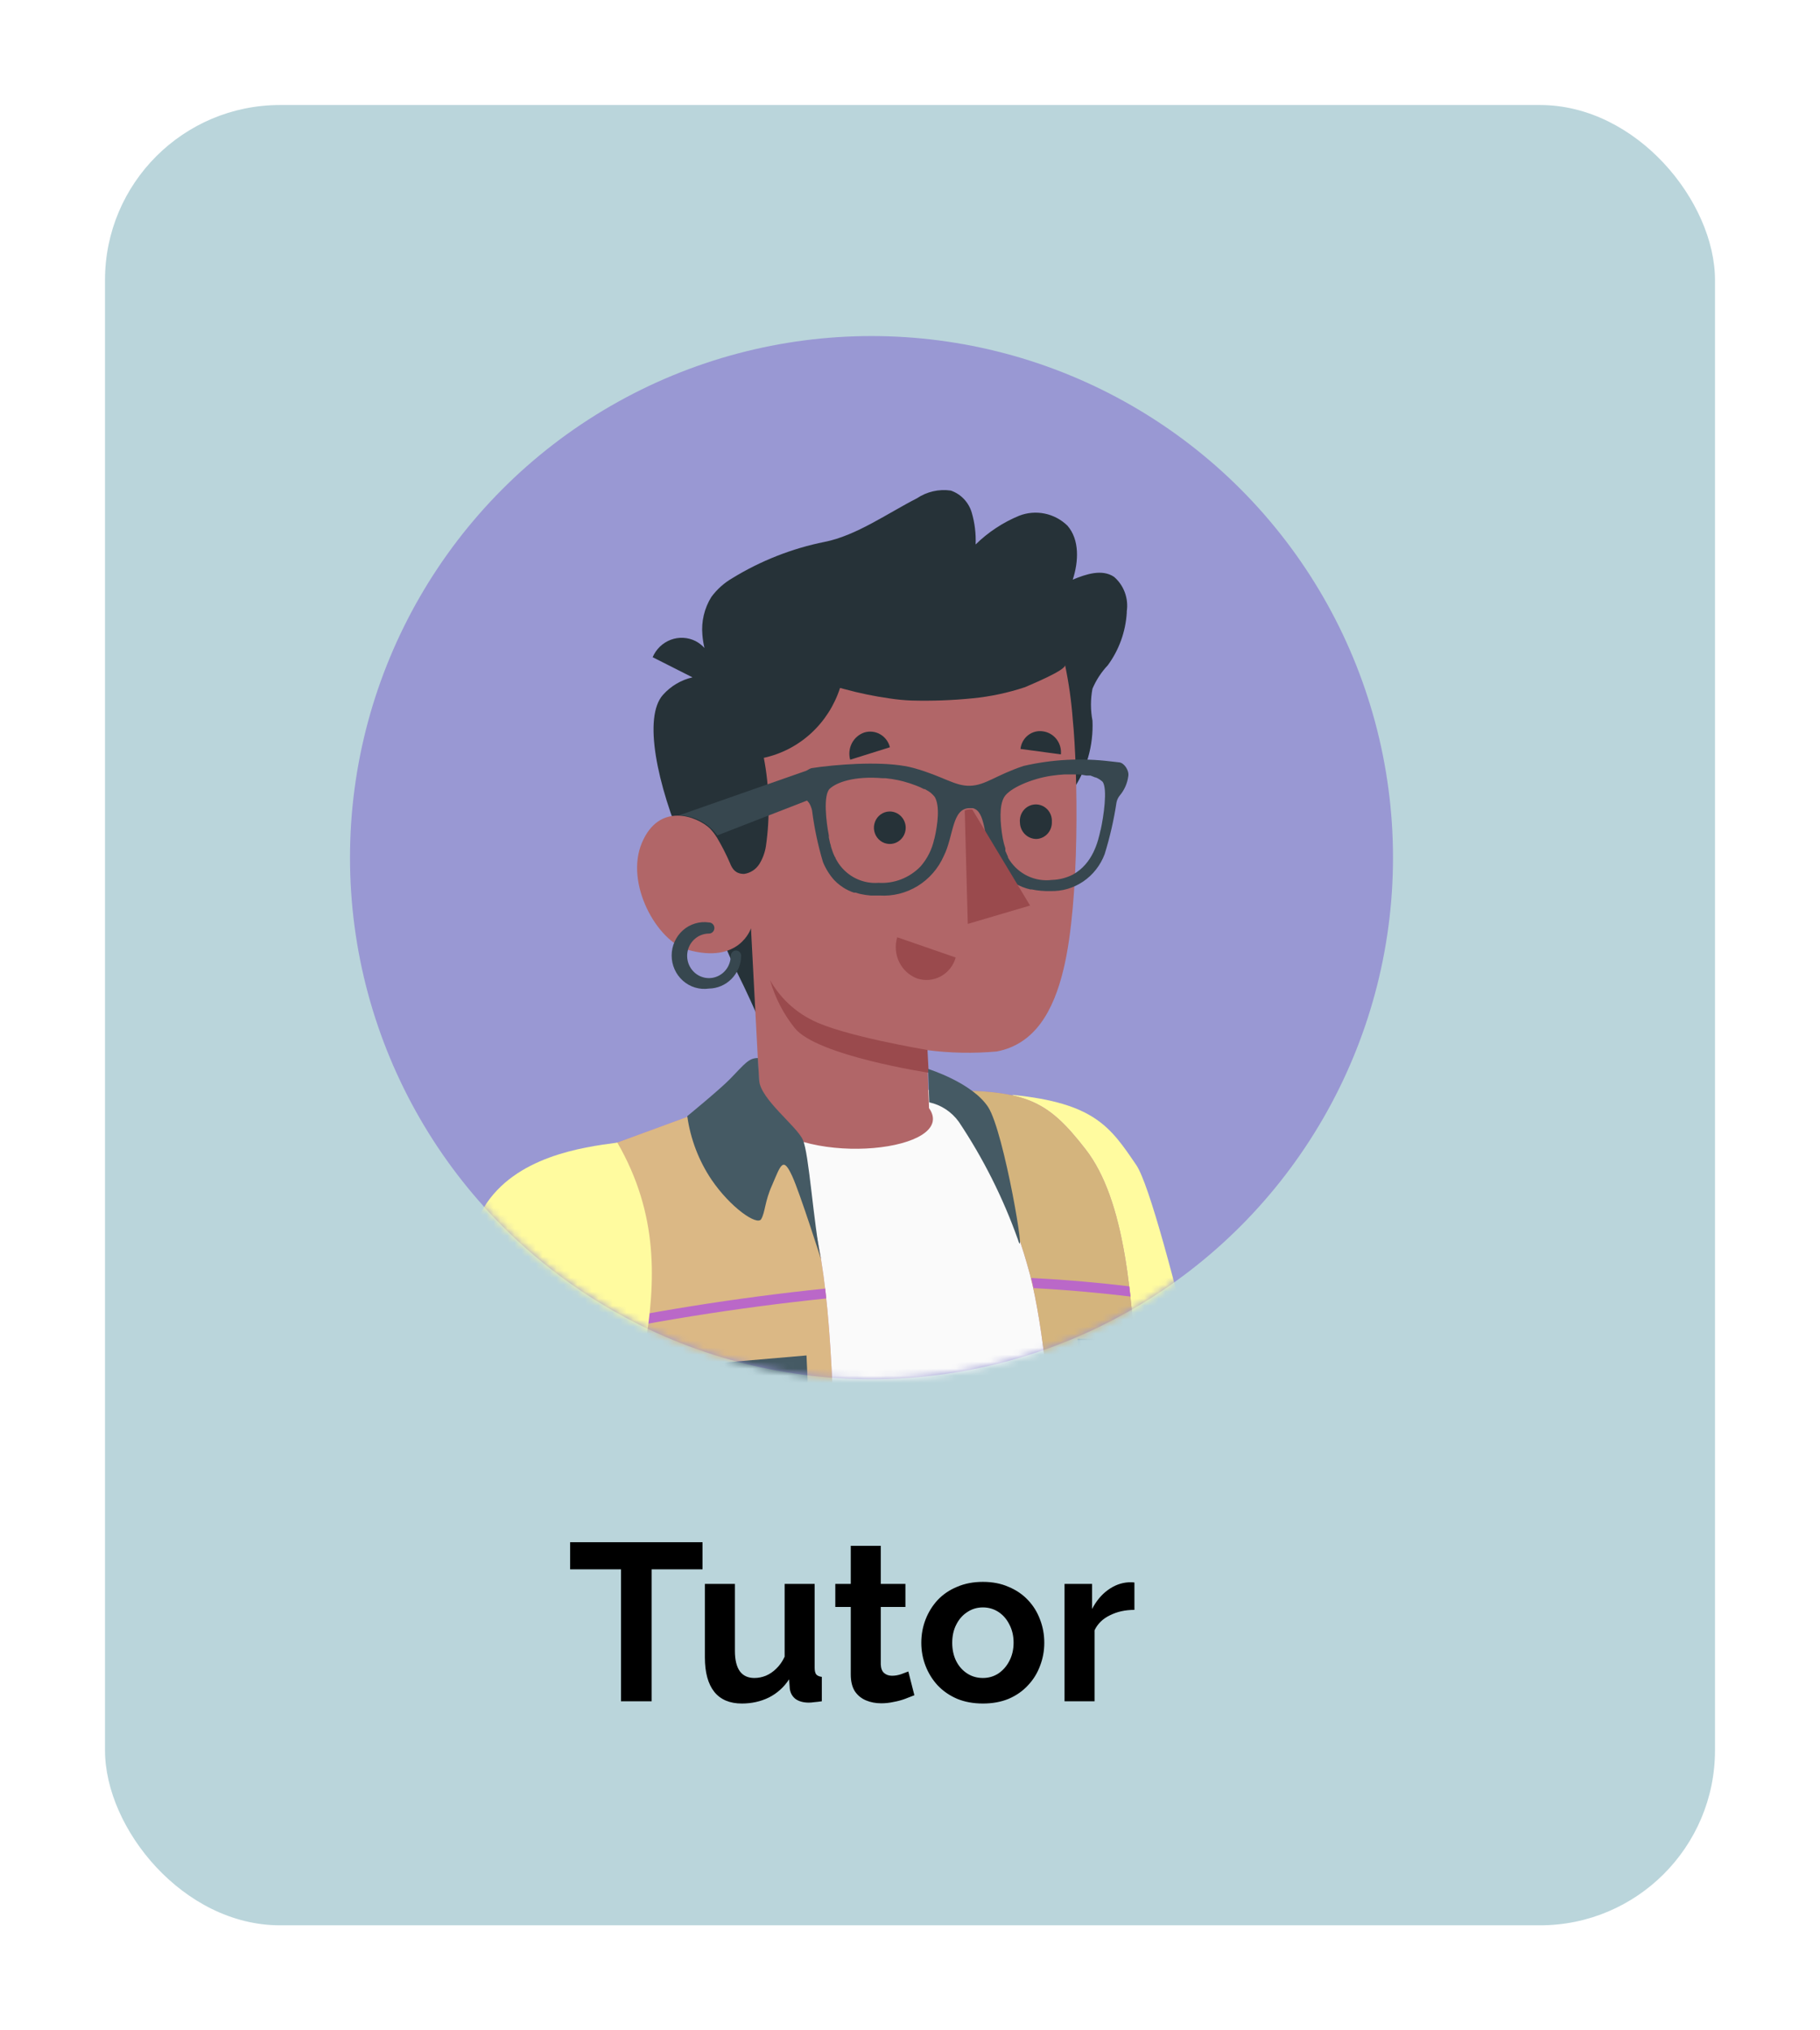 <svg width="260" height="290" viewBox="0 0 260 290" fill="none" xmlns="http://www.w3.org/2000/svg">
<g filter="url(#filter0_d_65_1513)">
<rect x="10" y="10" width="230" height="260" rx="25" fill="#BAD5DB"/>
</g>
<path d="M100.36 224.152H93.096V243H88.712V224.152H81.448V220.28H100.36V224.152ZM100.698 236.728V226.232H104.986V235.8C104.986 237.08 105.221 238.051 105.69 238.712C106.16 239.352 106.853 239.672 107.77 239.672C108.325 239.672 108.869 239.565 109.402 239.352C109.957 239.117 110.458 238.776 110.906 238.328C111.376 237.88 111.77 237.315 112.09 236.632V226.232H116.378V238.2C116.378 238.648 116.453 238.968 116.602 239.16C116.773 239.352 117.04 239.469 117.402 239.512V243C116.976 243.064 116.613 243.107 116.314 243.128C116.037 243.171 115.781 243.192 115.546 243.192C114.778 243.192 114.149 243.021 113.658 242.68C113.189 242.317 112.912 241.827 112.826 241.208L112.73 239.864C111.984 240.995 111.024 241.859 109.85 242.456C108.677 243.032 107.386 243.32 105.978 243.32C104.25 243.32 102.938 242.765 102.042 241.656C101.146 240.525 100.698 238.883 100.698 236.728ZM130.625 242.136C130.262 242.285 129.825 242.456 129.313 242.648C128.801 242.84 128.246 242.989 127.649 243.096C127.073 243.224 126.486 243.288 125.889 243.288C125.1 243.288 124.374 243.149 123.713 242.872C123.052 242.595 122.518 242.157 122.113 241.56C121.729 240.941 121.537 240.141 121.537 239.16V229.528H119.329V226.232H121.537V220.792H125.825V226.232H129.345V229.528H125.825V237.72C125.846 238.296 126.006 238.712 126.305 238.968C126.604 239.224 126.977 239.352 127.425 239.352C127.873 239.352 128.31 239.277 128.737 239.128C129.164 238.979 129.505 238.851 129.761 238.744L130.625 242.136ZM140.415 243.32C139.049 243.32 137.823 243.096 136.735 242.648C135.647 242.179 134.719 241.539 133.951 240.728C133.204 239.917 132.628 238.989 132.223 237.944C131.817 236.899 131.615 235.8 131.615 234.648C131.615 233.475 131.817 232.365 132.223 231.32C132.628 230.275 133.204 229.347 133.951 228.536C134.719 227.725 135.647 227.096 136.735 226.648C137.823 226.179 139.049 225.944 140.415 225.944C141.78 225.944 142.996 226.179 144.063 226.648C145.151 227.096 146.079 227.725 146.847 228.536C147.615 229.347 148.191 230.275 148.575 231.32C148.98 232.365 149.183 233.475 149.183 234.648C149.183 235.8 148.98 236.899 148.575 237.944C148.191 238.989 147.615 239.917 146.847 240.728C146.1 241.539 145.183 242.179 144.095 242.648C143.007 243.096 141.78 243.32 140.415 243.32ZM136.031 234.648C136.031 235.629 136.223 236.504 136.607 237.272C136.991 238.019 137.513 238.605 138.175 239.032C138.836 239.459 139.583 239.672 140.415 239.672C141.225 239.672 141.961 239.459 142.623 239.032C143.284 238.584 143.807 237.987 144.191 237.24C144.596 236.472 144.799 235.597 144.799 234.616C144.799 233.656 144.596 232.792 144.191 232.024C143.807 231.256 143.284 230.659 142.623 230.232C141.961 229.805 141.225 229.592 140.415 229.592C139.583 229.592 138.836 229.816 138.175 230.264C137.513 230.691 136.991 231.288 136.607 232.056C136.223 232.803 136.031 233.667 136.031 234.648ZM162.061 229.944C160.76 229.944 159.597 230.2 158.573 230.712C157.549 231.203 156.813 231.917 156.365 232.856V243H152.077V226.232H156.013V229.816C156.61 228.664 157.368 227.757 158.285 227.096C159.202 226.435 160.173 226.072 161.197 226.008C161.432 226.008 161.613 226.008 161.741 226.008C161.869 226.008 161.976 226.019 162.061 226.04V229.944Z" fill="black"/>
<circle cx="124.5" cy="122.5" r="74.5" fill="#9998D3"/>
<mask id="mask0_65_1513" style="mask-type:alpha" maskUnits="userSpaceOnUse" x="50" y="48" width="149" height="149">
<circle cx="124.5" cy="122.5" r="74.5" fill="#9998D3"/>
</mask>
<g mask="url(#mask0_65_1513)">
<path d="M144.649 156.385C156.394 157.562 158.65 161.012 162.321 166.401C165.992 171.791 177.224 223.049 177.224 223.049C174.27 226.69 170.449 229.494 166.128 231.19C161.807 232.885 157.131 233.416 152.551 232.731L141.662 189.455L144.649 156.385Z" fill="#FFFB9F"/>
<path d="M159.599 185.194C157.95 173.031 156.378 156.671 137.944 155.924L113.956 154.763C108.106 156.353 86.094 164.191 86.094 164.191L85.067 214.177C85.067 214.177 85.067 252.827 85.534 273.178C102.646 284.307 143.467 280.221 161.465 269.139C162.181 252.318 161.232 197.229 159.599 185.194Z" fill="#FAFAFA"/>
<path d="M160.967 87.527C160.959 87.459 160.959 87.389 160.967 87.321C161.102 86.409 161.005 85.477 160.687 84.614C160.368 83.751 159.838 82.986 159.147 82.392C157.436 81.247 155.165 81.995 153.251 82.79C154.091 80.214 154.247 77.098 152.489 75.079C151.587 74.204 150.462 73.608 149.243 73.358C148.024 73.107 146.76 73.213 145.598 73.664C143.287 74.614 141.175 76.007 139.375 77.766C139.438 76.24 139.254 74.714 138.83 73.25C138.618 72.512 138.234 71.837 137.711 71.284C137.188 70.73 136.542 70.314 135.828 70.07C134.132 69.826 132.406 70.222 130.974 71.183C126.852 73.282 122.294 76.525 117.798 77.4C113.134 78.337 108.665 80.097 104.59 82.599C103.432 83.273 102.421 84.182 101.619 85.27C100.617 86.882 100.168 88.789 100.343 90.691C100.394 91.318 100.493 91.94 100.639 92.551C100.273 92.15 99.841 91.817 99.363 91.566C98.815 91.293 98.218 91.136 97.609 91.105C97 91.073 96.391 91.168 95.818 91.383C95.246 91.599 94.722 91.93 94.278 92.358C93.834 92.785 93.479 93.3 93.234 93.871L98.928 96.749C97.305 97.118 95.833 97.99 94.712 99.245C91.865 102.425 93.81 111.964 97.823 121.328C97.823 121.328 103.735 135.748 105.15 138.594C106.799 141.885 107.997 144.652 107.997 144.652L107.453 134.238L117.145 133.348C119.94 132.871 122.778 132.716 125.607 132.887C128.282 133.022 130.916 132.17 133.028 130.486C137.611 127.495 141.987 124.186 146.126 120.581C148.828 118.37 151.215 115.785 153.22 112.902C155.222 109.992 156.224 106.487 156.067 102.933C155.78 101.427 155.78 99.877 156.067 98.37C156.597 97.128 157.34 95.992 158.261 95.016C159.857 92.842 160.798 90.24 160.967 87.527Z" fill="#263238"/>
<path d="M127.147 99.769C124.939 99.458 122.752 99.007 120.598 98.418L120.007 98.259C119.204 100.751 117.776 102.984 115.865 104.736C113.955 106.488 111.628 107.697 109.117 108.244C109.922 112.408 110.022 116.684 109.413 120.883C109.271 121.781 108.954 122.641 108.48 123.411C108.237 123.792 107.917 124.116 107.541 124.36C107.165 124.604 106.743 124.763 106.302 124.826C105.119 124.826 104.621 124.174 104.264 123.236C103.731 122.011 103.124 120.821 102.444 119.675C102.143 119.18 101.788 118.721 101.386 118.307C99.566 116.606 94.199 114.508 91.71 120.358C89.221 126.209 93.872 134.413 98.212 135.653C105.664 137.768 107.282 132.585 107.282 132.585L108.713 159.787C115.309 166.847 137.026 164.398 132.717 158.277L132.437 149.994C135.744 150.42 139.087 150.484 142.408 150.185C147.822 149.135 150.498 144.445 151.945 138.388C154.294 128.642 153.982 110.088 153.251 102.758C153.055 100.139 152.686 97.536 152.147 94.968C152.38 95.699 147.029 97.877 146.438 98.148C144.018 98.954 141.519 99.487 138.986 99.738C136.05 100.034 133.099 100.141 130.15 100.056C129.145 100.015 128.143 99.919 127.147 99.769Z" fill="#B16668"/>
<path d="M101.277 141.202C100.615 141.298 99.941 141.248 99.299 141.055C98.658 140.862 98.065 140.53 97.56 140.082C97.055 139.635 96.65 139.081 96.373 138.46C96.095 137.838 95.951 137.163 95.951 136.48C95.951 135.797 96.095 135.121 96.373 134.5C96.65 133.878 97.055 133.325 97.56 132.877C98.065 132.429 98.658 132.098 99.299 131.905C99.941 131.711 100.615 131.661 101.277 131.758C101.483 131.758 101.681 131.842 101.827 131.991C101.973 132.14 102.055 132.342 102.055 132.553C102.055 132.764 101.973 132.966 101.827 133.115C101.681 133.264 101.483 133.348 101.277 133.348C100.661 133.348 100.06 133.534 99.548 133.884C99.037 134.233 98.638 134.73 98.402 135.311C98.167 135.892 98.105 136.531 98.225 137.148C98.345 137.765 98.642 138.331 99.077 138.776C99.512 139.221 100.066 139.523 100.67 139.646C101.273 139.769 101.899 139.706 102.467 139.465C103.036 139.224 103.522 138.817 103.864 138.294C104.206 137.771 104.388 137.156 104.388 136.527C104.392 136.326 104.472 136.135 104.611 135.992C104.75 135.85 104.938 135.768 105.135 135.764C105.233 135.764 105.33 135.784 105.421 135.822C105.511 135.861 105.593 135.917 105.663 135.988C105.732 136.059 105.787 136.143 105.825 136.235C105.862 136.328 105.881 136.427 105.881 136.527C105.857 137.765 105.364 138.944 104.504 139.817C103.645 140.689 102.488 141.185 101.277 141.202Z" fill="#37474F"/>
<path d="M132.499 149.978C132.499 149.978 120.303 147.943 116.04 145.717C113.512 144.47 111.409 142.476 110.004 139.993C110.721 142.504 111.927 144.84 113.551 146.862C116.771 150.82 132.67 153.221 132.67 153.221L132.499 149.978Z" fill="#9A4A4D"/>
<path d="M129.387 118.244C129.384 118.7 129.25 119.144 129.001 119.522C128.752 119.9 128.4 120.195 127.988 120.37C127.577 120.545 127.124 120.593 126.686 120.506C126.248 120.42 125.845 120.204 125.527 119.885C125.208 119.566 124.989 119.158 124.895 118.713C124.802 118.267 124.839 117.803 125.002 117.379C125.165 116.955 125.446 116.589 125.811 116.327C126.176 116.066 126.608 115.919 127.054 115.907C127.358 115.9 127.661 115.956 127.943 116.071C128.226 116.185 128.484 116.357 128.701 116.574C128.919 116.792 129.091 117.052 129.209 117.338C129.327 117.625 129.387 117.933 129.387 118.244Z" fill="#263238"/>
<path d="M127.132 106.733L121.454 108.514C121.234 107.721 121.323 106.872 121.703 106.145C122.083 105.419 122.724 104.871 123.492 104.618C123.867 104.506 124.26 104.471 124.648 104.517C125.036 104.563 125.412 104.688 125.751 104.886C126.091 105.083 126.388 105.348 126.626 105.666C126.863 105.983 127.035 106.346 127.132 106.733Z" fill="#263238"/>
<path d="M128.174 133.872L136.528 136.766C136.367 137.339 136.094 137.873 135.727 138.335C135.359 138.798 134.904 139.181 134.388 139.46C133.873 139.739 133.308 139.909 132.726 139.959C132.145 140.01 131.56 139.941 131.006 139.755C129.887 139.33 128.971 138.484 128.444 137.39C127.918 136.295 127.821 135.037 128.174 133.872Z" fill="#9A4A4D"/>
<path d="M151.556 107.751L145.784 106.972C145.826 106.588 145.943 106.218 146.128 105.882C146.314 105.546 146.564 105.253 146.863 105.018C147.162 104.783 147.505 104.613 147.87 104.517C148.235 104.421 148.616 104.401 148.989 104.46C149.751 104.559 150.446 104.959 150.925 105.573C151.405 106.187 151.631 106.969 151.556 107.751Z" fill="#263238"/>
<path d="M116.04 109.786L96.983 116.463C98.052 116.477 99.104 116.742 100.056 117.238C101.009 117.735 101.836 118.449 102.475 119.325L115.978 114.078L116.04 109.786Z" fill="#37474F"/>
<path d="M150.265 117.354C150.281 117.664 150.238 117.975 150.136 118.268C150.035 118.561 149.878 118.83 149.674 119.061C149.47 119.292 149.223 119.479 148.948 119.611C148.673 119.744 148.375 119.82 148.071 119.834C147.453 119.838 146.859 119.594 146.416 119.153C145.974 118.713 145.719 118.112 145.706 117.481C145.673 117.16 145.705 116.836 145.801 116.529C145.896 116.222 146.052 115.938 146.26 115.696C146.468 115.453 146.722 115.257 147.008 115.12C147.293 114.983 147.603 114.908 147.918 114.899C148.233 114.89 148.547 114.948 148.839 115.069C149.131 115.19 149.396 115.372 149.616 115.602C149.837 115.833 150.008 116.107 150.12 116.409C150.231 116.71 150.28 117.032 150.265 117.354Z" fill="#263238"/>
<path d="M159.91 108.895L158.665 108.752C154.511 108.241 150.301 108.462 146.22 109.404C142.222 110.74 140.79 112.17 138.581 112.234C136.372 112.298 134.77 110.883 130.554 109.706C127.194 108.768 121.563 109.007 117.253 109.531L115.916 109.722C115.44 109.877 115.029 110.189 114.748 110.61C114.466 111.03 114.329 111.535 114.36 112.043C114.501 113.034 114.929 113.959 115.589 114.698C115.786 115.027 115.928 115.387 116.009 115.764C116.327 118.257 116.847 120.719 117.565 123.125C117.947 124.064 118.484 124.93 119.151 125.684C119.414 125.964 119.701 126.219 120.007 126.448L120.505 126.797C120.97 127.087 121.466 127.322 121.983 127.497H122.232L122.636 127.624L123.04 127.719C123.477 127.811 123.919 127.874 124.363 127.91H124.923H125.638C127.552 128.035 129.458 127.559 131.1 126.548C132.743 125.537 134.045 124.037 134.832 122.25C136.248 119.42 135.968 115.477 138.488 115.43H138.721H138.955C140.806 115.843 140.51 119.484 141.631 122.075C142.059 123.103 142.648 124.054 143.373 124.889C143.501 125.044 143.641 125.188 143.793 125.319L144.011 125.525L144.244 125.716L144.462 125.891L144.695 126.05L144.882 126.177H145.006C145.681 126.572 146.41 126.862 147.169 127.036H147.371C148.246 127.22 149.138 127.3 150.031 127.274C151.704 127.331 153.352 126.853 154.746 125.907C156.141 124.961 157.211 123.593 157.809 121.996C158.559 119.574 159.126 117.097 159.505 114.587C159.585 114.223 159.751 113.885 159.987 113.601C160.639 112.823 161.056 111.867 161.185 110.851C161.325 110.04 160.594 108.975 159.91 108.895ZM133.463 119.834C133.154 121.294 132.479 122.647 131.503 123.761C130.723 124.565 129.784 125.189 128.748 125.593C127.712 125.996 126.604 126.168 125.498 126.098C124.402 126.181 123.302 125.973 122.307 125.494C121.312 125.015 120.456 124.281 119.82 123.363L119.649 123.093L119.478 122.807C119.427 122.727 119.386 122.642 119.354 122.552C119.354 122.473 119.276 122.393 119.229 122.33L119.151 122.139C119.129 122.084 119.103 122.031 119.074 121.98L118.965 121.694C118.856 121.408 118.778 121.137 118.7 120.883C118.7 120.724 118.607 120.565 118.576 120.406C118.545 120.247 118.451 119.85 118.405 119.611C118.397 119.564 118.397 119.515 118.405 119.468V119.325C118.016 117.369 117.58 113.538 118.545 112.647C119.509 111.757 121.998 110.819 126.058 111.153H126.494C127.115 111.216 127.733 111.311 128.345 111.439L129.061 111.614C129.672 111.777 130.275 111.973 130.865 112.202L131.41 112.425L132.001 112.711H132.125L132.343 112.838C132.811 113.076 133.22 113.418 133.541 113.84C134.272 115.112 133.992 117.64 133.479 119.834H133.463ZM157.218 118.562C156.876 120.152 156.145 123.331 153.267 124.921C152.332 125.395 151.308 125.655 150.264 125.684C149.102 125.828 147.924 125.642 146.859 125.145C145.794 124.649 144.884 123.861 144.228 122.87L144.12 122.695L143.995 122.489C144 122.452 144 122.414 143.995 122.377L143.855 122.075C143.797 121.956 143.745 121.834 143.7 121.71C143.664 121.656 143.638 121.597 143.622 121.535C143.622 121.535 143.622 121.535 143.622 121.439V121.296C143.631 121.26 143.631 121.222 143.622 121.185C143.465 120.707 143.34 120.218 143.248 119.722C142.875 117.56 142.704 115.032 143.482 113.808C144.26 112.584 147.309 111.232 150.202 110.803C150.876 110.708 151.499 110.644 152.069 110.612H153.718H154.231L155.165 110.771H155.383H155.523H155.756L156.02 110.867L156.456 111.042H156.534C156.901 111.19 157.238 111.405 157.529 111.678C158.229 112.727 157.669 116.59 157.234 118.562H157.218Z" fill="#37474F"/>
<path d="M137.819 115.764L138.255 131.965L147.153 129.341L138.908 115.636C138.541 115.585 138.166 115.629 137.819 115.764Z" fill="#9A4A4D"/>
<path d="M162.508 200.409C161.87 185.003 160.703 171.394 155.087 164.16C149.471 156.926 146.453 155.543 133.137 155.765V156.703C133.89 156.752 134.622 156.978 135.275 157.364C135.928 157.75 136.485 158.286 136.902 158.929C141.502 166.045 144.962 173.864 147.153 182.094C151.011 197.07 151.665 230.505 151.82 248.519C151.976 266.532 151.82 281.032 151.82 281.032C151.82 281.032 160.734 278.917 163.488 274.354C163.566 274.354 163.146 215.735 162.508 200.409Z" fill="#BA68C8"/>
<path opacity="0.1" d="M162.508 200.409C161.87 185.003 160.703 171.394 155.087 164.16C149.471 156.926 146.453 155.543 133.137 155.765V156.703C133.89 156.752 134.622 156.978 135.275 157.364C135.928 157.75 136.485 158.286 136.902 158.929C141.502 166.045 144.962 173.864 147.153 182.094C151.011 197.07 151.665 230.505 151.82 248.519C151.976 266.532 151.82 281.032 151.82 281.032C151.82 281.032 160.734 278.917 163.488 274.354C163.566 274.354 163.146 215.735 162.508 200.409Z" fill="black"/>
<path opacity="0.6" d="M162.508 200.409C161.87 185.003 160.703 171.394 155.087 164.16C149.471 156.926 146.453 155.543 133.137 155.765V156.703C133.89 156.752 134.622 156.978 135.275 157.364C135.928 157.75 136.485 158.286 136.902 158.929C141.502 166.045 144.962 173.864 147.153 182.094C151.011 197.07 151.665 230.505 151.82 248.519C151.976 266.532 151.82 281.032 151.82 281.032C151.82 281.032 160.734 278.917 163.488 274.354C163.566 274.354 163.146 215.735 162.508 200.409Z" fill="#F2EC59"/>
<path d="M116.491 175.798C114.609 167.594 110.502 159.899 108.713 155.67L86.109 163.953C79.98 166.847 78.16 170.185 78.751 177.054L83.107 227.532L84.507 276.087C94.012 291.191 119.758 287.646 119.758 287.646C119.758 287.646 120.567 266.151 119.649 224.607C119.151 201.315 118.918 186.275 116.491 175.798Z" fill="#BA68C8"/>
<path opacity="0.6" d="M116.491 175.798C114.609 167.594 110.502 159.899 108.713 155.67L86.109 163.953C79.98 166.847 78.16 170.185 78.751 177.054L83.107 227.532L84.507 276.087C94.012 291.191 119.758 287.646 119.758 287.646C119.758 287.646 120.567 266.151 119.649 224.607C119.151 201.315 118.918 186.275 116.491 175.798Z" fill="#F2EC59"/>
<path d="M117.285 179.852C116.18 174.573 115.589 164.764 114.687 162.792C113.784 160.821 108.682 157.021 108.464 154.382L108.262 151.123C106.986 151.123 106.426 151.902 104.326 154.08C102.864 155.59 98.181 159.422 98.181 159.422C98.635 162.674 99.817 165.775 101.635 168.484C104.357 172.491 108.168 175.114 108.744 174.128C109.32 173.142 109.242 171.616 110.3 169.279C111.56 166.354 111.855 165.114 113.178 168.007C114.251 170.328 117.285 179.852 117.285 179.852Z" fill="#455A64"/>
<path d="M145.395 176.99C146.749 181.426 143.451 161.584 141.148 158.102C138.846 154.62 132.592 152.681 132.592 152.681L132.748 157.45C134.437 157.815 135.936 158.799 136.964 160.217C140.447 165.427 143.279 171.062 145.395 176.99Z" fill="#455A64"/>
<path d="M95.397 195.305L115.216 193.604C115.216 193.604 115.822 206.466 115.822 209.837C115.822 211.951 112.524 215.449 110.067 217.786C109.293 218.516 108.32 218.987 107.278 219.138C106.236 219.288 105.174 219.111 104.233 218.629C101.293 217.039 97.326 214.638 96.968 212.158C96.361 208.152 95.397 195.305 95.397 195.305Z" fill="#455A64"/>
<path d="M153.951 191.235H162.508C162.508 191.235 163.565 201.681 163.565 207.309C163.565 211.379 163.192 213.939 162.476 213.923C160.921 213.923 155.896 210.409 155.398 206.371C154.931 203.064 153.951 191.235 153.951 191.235Z" fill="#455A64"/>
<path d="M117.876 184.049C105.12 185.373 92.444 187.4 79.902 190.122L80.027 191.553C92.578 188.822 105.264 186.789 118.031 185.464C117.985 184.987 117.938 184.51 117.876 184.049Z" fill="#BA68C8"/>
<path d="M161.325 183.731C157.172 183.238 152.458 182.793 147.324 182.539L147.651 183.985C152.769 184.256 157.436 184.701 161.512 185.194C161.434 184.701 161.387 184.208 161.325 183.731Z" fill="#BA68C8"/>
<path d="M88.194 163.206C83.169 163.858 73.586 165.193 69.137 172.443C64.688 179.693 55.68 208.438 54.125 219.487C52.911 228.248 51.402 233.971 51.745 241.126C51.745 241.126 58.247 249.552 77.133 246.69L78.689 239.663C78.689 239.663 90.527 201.999 92.098 192.619C93.669 183.238 94.152 173.524 88.194 163.206Z" fill="#FFFB9F"/>
</g>
<defs>
<filter id="filter0_d_65_1513" x="0" y="0" width="260" height="290" filterUnits="userSpaceOnUse" color-interpolation-filters="sRGB">
<feFlood flood-opacity="0" result="BackgroundImageFix"/>
<feColorMatrix in="SourceAlpha" type="matrix" values="0 0 0 0 0 0 0 0 0 0 0 0 0 0 0 0 0 0 127 0" result="hardAlpha"/>
<feOffset dx="5" dy="5"/>
<feGaussianBlur stdDeviation="7.5"/>
<feComposite in2="hardAlpha" operator="out"/>
<feColorMatrix type="matrix" values="0 0 0 0 0 0 0 0 0 0 0 0 0 0 0 0 0 0 0.15 0"/>
<feBlend mode="normal" in2="BackgroundImageFix" result="effect1_dropShadow_65_1513"/>
<feBlend mode="normal" in="SourceGraphic" in2="effect1_dropShadow_65_1513" result="shape"/>
</filter>
</defs>
</svg>
